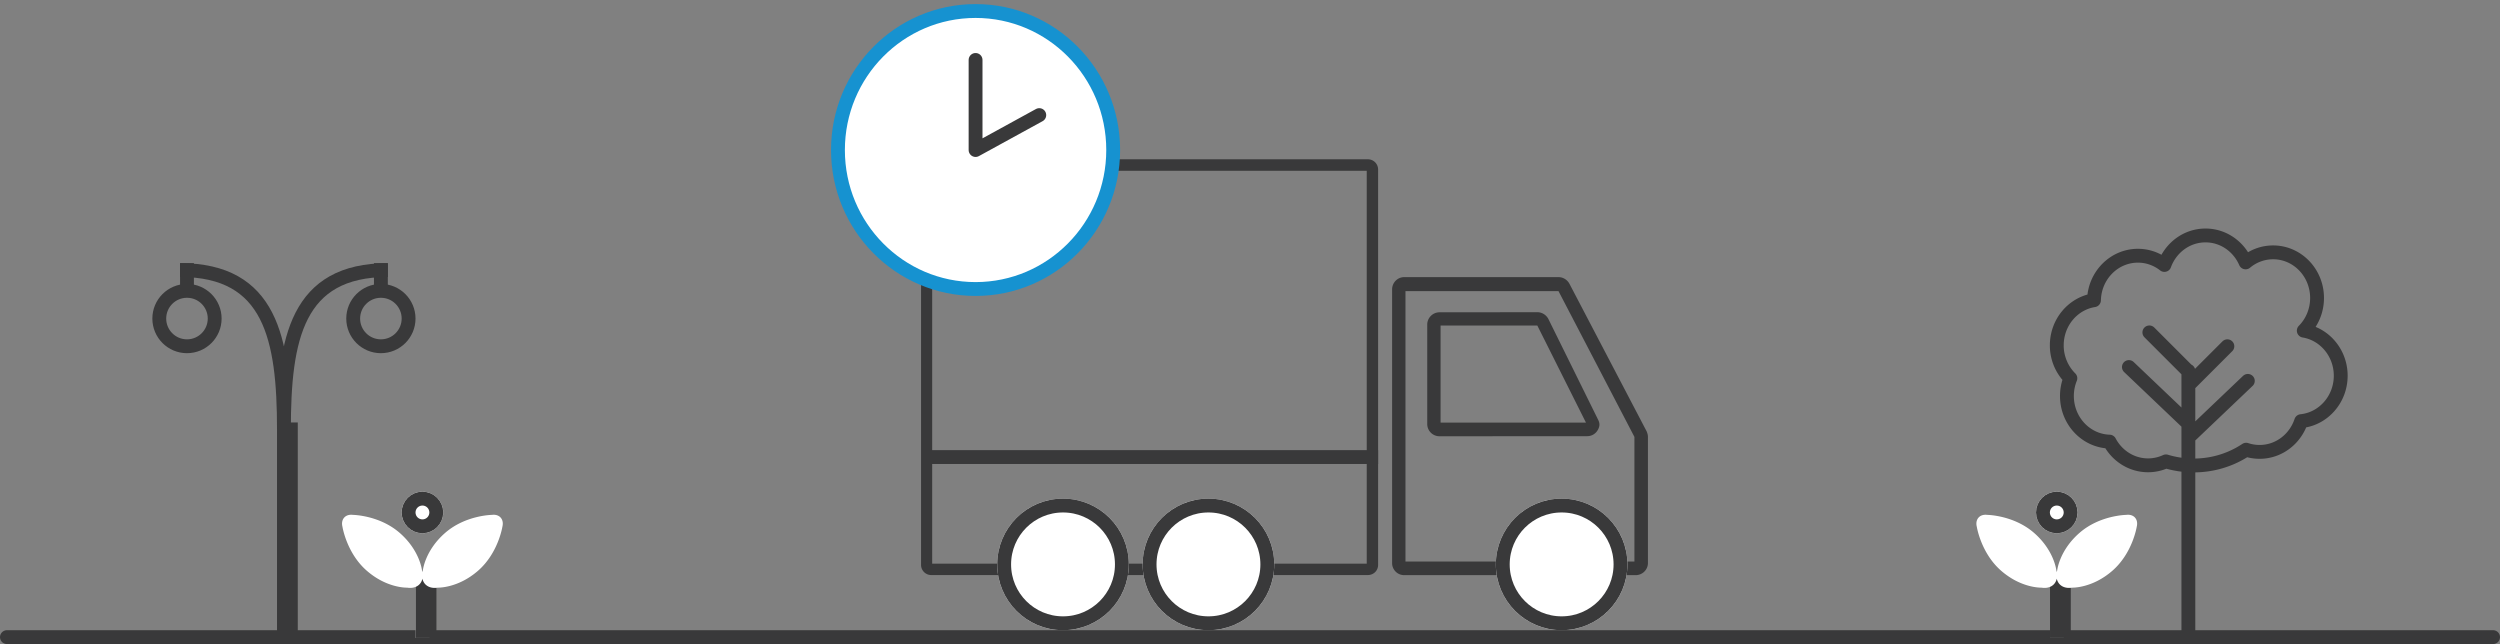 <svg xmlns="http://www.w3.org/2000/svg" xmlns:xlink="http://www.w3.org/1999/xlink" width="361" height="93" viewBox="0 0 361 93">
    <rect x="0" y="0" width="361" height="93" fill="#808080" stroke="none"/>
    <defs>
        <circle id="a" cx="63.5" cy="58.5" r="9.5"/>
        <circle id="b" cx="12.5" cy="58.5" r="9.5"/>
        <circle id="c" cx="84.5" cy="58.5" r="9.5"/>
        <path id="d" d="M11.021 12.427h2v8.69h-2z"/>
        <circle id="e" cx="12" cy="3" r="3"/>
        <path id="f" d="M11.997 11.625a3.12 3.12 0 0 0-.063-.27s-.295-2.865-3.23-5.417c-2.936-2.552-6.752-2.59-6.752-2.59C.858 3.208.18 4 .452 5.067c0 0 .592 3.808 3.522 6.354 2.929 2.546 5.8 2.434 5.8 2.434 1.188.192 2.023-.367 2.223-1.297.2.93 1.036 1.49 2.223 1.297 0 0 2.872.112 5.801-2.434 2.93-2.546 3.522-6.354 3.522-6.354.272-1.067-.406-1.86-1.5-1.719 0 0-3.816.038-6.752 2.59-2.935 2.552-3.23 5.418-3.23 5.418a3.12 3.12 0 0 0-.064.269z"/>
        <path id="g" d="M11.021 12.427h2v8.69h-2z"/>
        <circle id="h" cx="12" cy="3" r="3"/>
        <path id="i" d="M11.997 11.625a3.12 3.12 0 0 0-.063-.27s-.295-2.865-3.23-5.417c-2.936-2.552-6.752-2.59-6.752-2.59C.858 3.208.18 4 .452 5.067c0 0 .592 3.808 3.522 6.354 2.929 2.546 5.8 2.434 5.8 2.434 1.188.192 2.023-.367 2.223-1.297.2.93 1.036 1.49 2.223 1.297 0 0 2.872.112 5.801-2.434 2.93-2.546 3.522-6.354 3.522-6.354.272-1.067-.406-1.86-1.5-1.719 0 0-3.816.038-6.752 2.59-2.935 2.552-3.23 5.418-3.23 5.418a3.12 3.12 0 0 0-.064.269z"/>
    </defs>
    <g fill="none" fill-rule="evenodd">
        <g fill="#39393A">
            <path d="M134.606 81.397h62.751V24.665h-62.751v56.732zm-.12 1.641A1.473 1.473 0 0 1 133 81.574V24.483c0-.815.67-1.483 1.486-1.483h63.028c.837 0 1.486.668 1.486 1.483v57.09c0 .818-.649 1.465-1.486 1.465h-63.028zM202.95 81.089h33.06v-18l-10.963-21.05H202.95v39.05zm-.178 1.963a1.743 1.743 0 0 1-1.752-1.757v-39.5c0-.977.776-1.779 1.752-1.779h22.275c.676 0 1.302.401 1.602 1.003l11.139 21.292c.1.25.175.526.175.777v18.207c0 .98-.801 1.757-1.777 1.757h-33.414z"/>
            <path d="M208.02 61.022h20.991l-7.02-14.01H208.02v14.01zm-.15 1.975a1.77 1.77 0 0 1-1.778-1.78V46.875c0-.978.801-1.78 1.778-1.78l14.12-.013c.679 0 1.305.401 1.605 1l7.185 14.55c.275.551.225.999-.1 1.525a1.734 1.734 0 0 1-1.502.827l-21.308.013z"/>
        </g>
        <path fill="#39393A" d="M199 65h-65v2h65z"/>
        <g transform="matrix(-1 0 0 1 238 23)">
            <use fill="#FFF" xlink:href="#a"/>
            <circle cx="63.5" cy="58.5" r="8.5" stroke="#39393A" stroke-width="2"/>
        </g>
        <g transform="matrix(-1 0 0 1 238 23)">
            <use fill="#FFF" xlink:href="#b"/>
            <circle cx="12.5" cy="58.5" r="8.5" stroke="#39393A" stroke-width="2"/>
        </g>
        <g transform="matrix(-1 0 0 1 238 23)">
            <use fill="#FFF" xlink:href="#c"/>
            <circle cx="84.5" cy="58.5" r="8.5" stroke="#39393A" stroke-width="2"/>
        </g>
        <g stroke-linecap="round" stroke-linejoin="round" stroke-width="2">
            <path fill="#FFF" stroke="#1692D0" d="M160.745 21.663c0 11.084-8.898 20.071-19.874 20.071-10.973 0-19.87-8.987-19.87-20.071 0-11.085 8.897-20.072 19.87-20.072 10.976 0 19.874 8.987 19.874 20.072z"/>
            <path stroke="#39393A" d="M140.872 8.656v13.007l9.2-5.044"/>
        </g>
        <g transform="translate(23 38)">
            <path stroke="#39393A" stroke-width="2" d="M33 1c-13.124 0-15 9.88-15 23M3 1c13.073 0 15 9.872 15 23M18 24h1v30h-1z"/>
            <path fill="#39393A" d="M31 0h2v4h-2zM3 0h2v4H3z"/>
            <circle cx="32" cy="8" r="4" stroke="#39393A" stroke-width="2"/>
            <circle cx="4" cy="8" r="4" stroke="#39393A" stroke-width="2"/>
        </g>
        <path stroke="#39393A" stroke-linecap="round" stroke-linejoin="round" stroke-width="2" d="M1 92h359"/>
        <g>
            <g transform="translate(49 71)">
                <use fill="#D8D8D8" xlink:href="#d"/>
                <path stroke="#39393A" stroke-width="2" d="M12.021 13.427h1v6.69h-1z"/>
            </g>
            <g transform="translate(49 71)">
                <use fill="#FFF" xlink:href="#e"/>
                <circle cx="12" cy="3" r="2" stroke="#39393A" stroke-width="2"/>
            </g>
            <use fill="#FFF" transform="translate(49 71)" xlink:href="#f"/>
        </g>
        <g>
            <g transform="translate(285 71)">
                <use fill="#D8D8D8" xlink:href="#g"/>
                <path stroke="#39393A" stroke-width="2" d="M12.021 13.427h1v6.69h-1z"/>
            </g>
            <g transform="translate(285 71)">
                <use fill="#FFF" xlink:href="#h"/>
                <circle cx="12" cy="3" r="2" stroke="#39393A" stroke-width="2"/>
            </g>
            <use fill="#FFF" transform="translate(285 71)" xlink:href="#i"/>
        </g>
        <g stroke="#39393A" stroke-linecap="round" stroke-linejoin="round" stroke-width="2">
            <path d="M332.286 60.812c-.858 2.584-3.22 4.44-6 4.44-.679 0-1.333-.11-1.946-.315a13.54 13.54 0 0 1-4.601 1.955c-.956.21-1.95.322-2.971.322-1.395 0-2.74-.208-4.005-.592-.79.366-1.664.57-2.584.57-2.4 0-4.487-1.383-5.566-3.423-3.413-.108-6.149-3.015-6.149-6.586 0-.907.177-1.772.496-2.559a6.693 6.693 0 0 1-1.96-4.762c0-3.295 2.33-6.026 5.371-6.512.085-3.562 2.893-6.423 6.343-6.423 1.437 0 2.762.496 3.825 1.332.907-2.49 3.223-4.259 5.937-4.259 2.578 0 4.797 1.597 5.79 3.89a6.175 6.175 0 0 1 3.972-1.45c3.504 0 6.345 2.95 6.345 6.588 0 1.851-.734 3.524-1.917 4.72 3.024.503 5.334 3.225 5.334 6.507 0 3.417-2.506 6.227-5.714 6.557zM316 91.95V53.553M316 63.177L324.586 55M316 55.632L321.632 50M316 61.177L307.414 53M316 53.632L310.368 48"/>
        </g>
    </g>
</svg>
